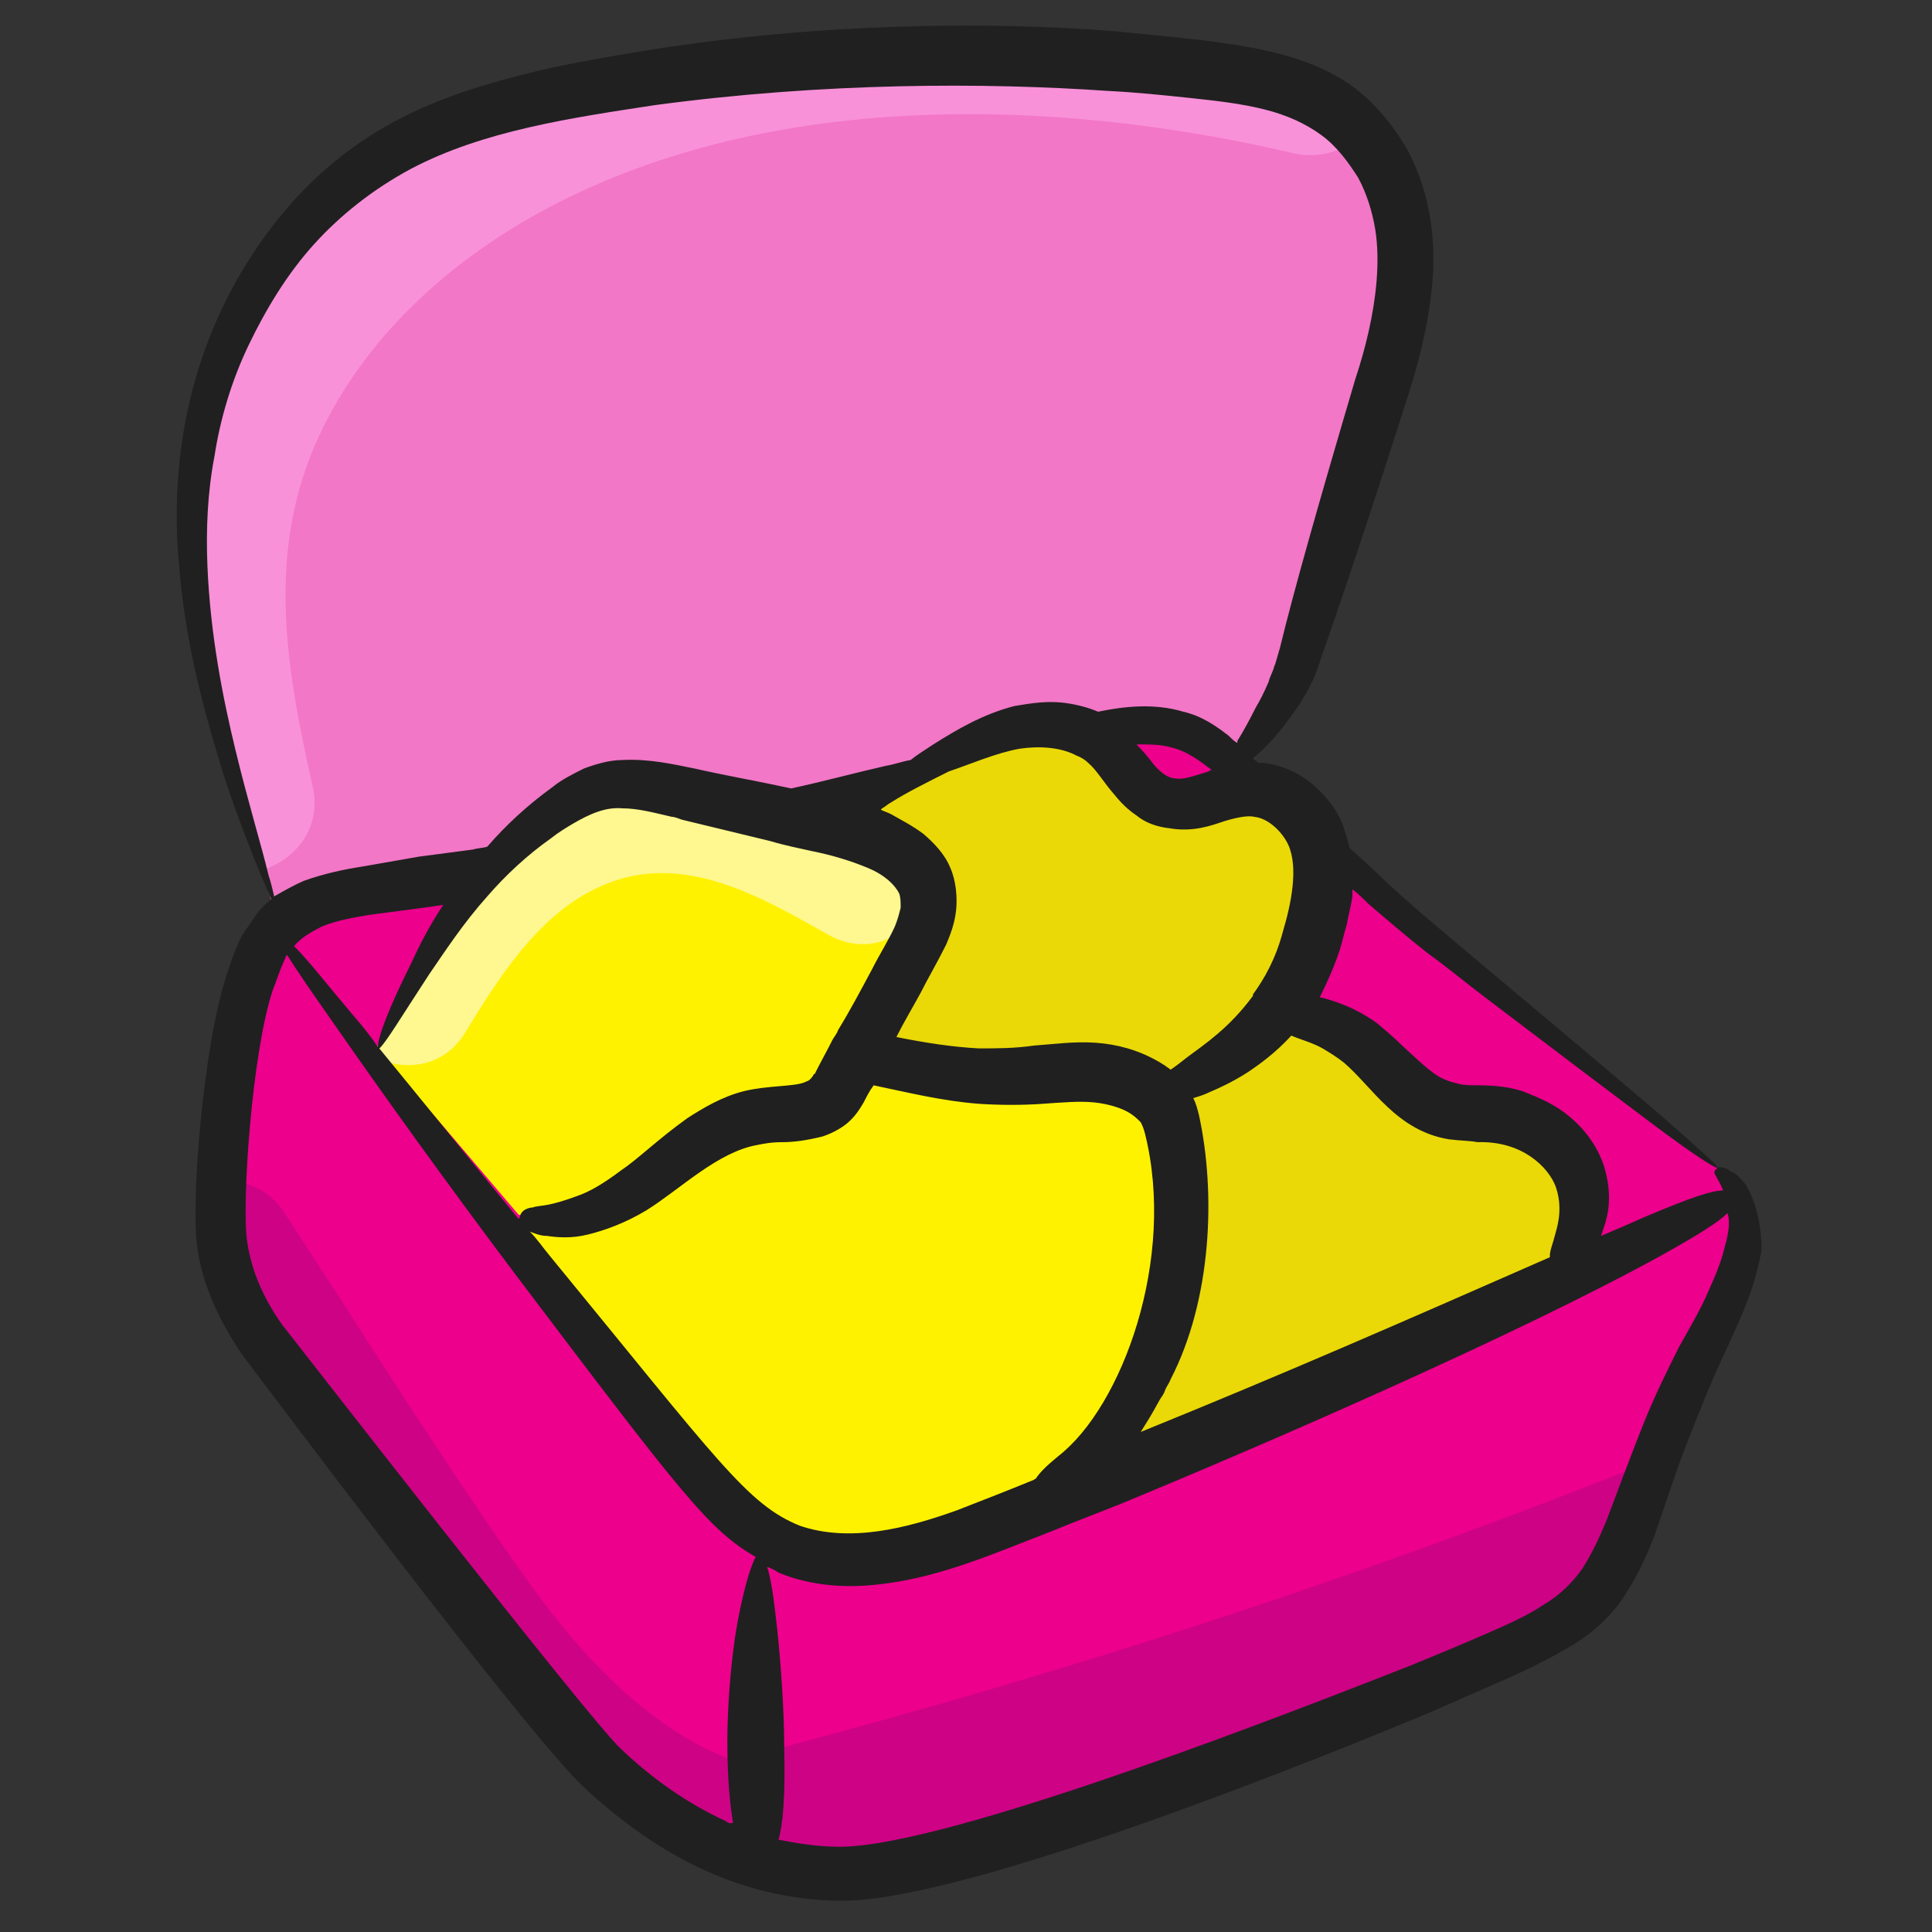 <svg id="Layer_1" enable-background="new 0 0 136 136" height="512" viewBox="0 0 136 136" width="512" xmlns="http://www.w3.org/2000/svg"><rect x="0" y="0" width="136" height="136" fill="#333333" stroke="none"/><g><g><path d="m96.6 28.8c-1 3.2-2 6.5-3 9.7-.7 2.3-1.9 4.5-2.4 6.9s-.9 4.8-2.8 6.6c-1.4 1.4-3.9 2-5.7 1l-63.1 11.9c-.4-1.2-.8-2.4-1.2-3.6-2.8-8.5-5.4-17.1-4.9-25.9.5-10 5.5-20.5 15.5-25.5 3.8-1.9 8.2-2.9 12.5-3.6 14.1-2.5 28.7-2.9 43-1.2 3 .4 6.1.8 8.5 2.3 1 .6 1.9 1.3 2.6 2.2 1.9 2.2 2.9 5.1 3 7.9.3 3.8-.8 7.6-2 11.3z" fill="#f277c6"/></g><g><path d="m120.1 94.3c-1.5 2.8-2.6 5.6-3.7 8.5-.4 1.1-.8 2.1-1.2 3.2-.8 2.4-1.7 4.8-3.5 6.7s-4.4 3.1-7 4.2c-6 2.6-12.2 5.1-18.3 7.4-6.5 2.4-13.1 4.6-19.7 6.6-.1 0-.1 0-.2.1-21.4 6.2-31.3-15.5-41.6-28.3-5.1-6.4-10.3-10.6-9.5-18.8 0-.2 0-.4.1-.6.5-5.1.6-11.1 2.7-15.8 2-4.5 6.4-4.5 11.5-5.3 15.2-2.2 30.2-5.5 44.7-9.9 2.9-.9 6.2-1.8 9-.7 1 .4 1.9 1.1 2.8 1.7 5.7 4.3 9.8 9.3 15.4 13.5 6.6 5 13.1 10.2 19.4 15.5.5.4 1.1.9 1.4 1.5 1.3 3.1-.8 7.7-2.3 10.5z" fill="#ec008c"/></g><g><path d="m18.7 64.6c9.5 12.8 19.3 25.5 29.4 37.9 2.1 2.5 4.3 5.2 7.6 6.4 4.7 1.7 10-.1 14.6-1.9 17.6-7 34.9-14.6 51.8-22.8" fill="#ec008c"/></g><g><path d="m95.7 9.5c-1.1 1.1-2.7 1.7-4.6 1.3-17-4-37.4-4.5-53.2 4.2-6.5 3.6-12.2 8.8-15.4 15.6-3.8 8.1-2.4 16.3-.5 24.7.7 3.1-1.3 5.3-3.7 6-2.8-8.5-5.4-17.1-4.9-25.9.5-10 5.5-20.5 15.5-25.5 3.9-1.9 8.3-2.9 12.6-3.6 14.1-2.5 28.7-2.9 43-1.2 3 .4 6.1.8 8.5 2.3 1.1.5 2 1.3 2.7 2.1z" fill="#f991d9"/></g><g><path d="m116.4 102.8c-.4 1.1-.8 2.1-1.2 3.2-.8 2.4-1.7 4.8-3.5 6.7s-4.4 3.1-7 4.2c-6 2.6-12.2 5.1-18.3 7.4-6.6 2.1-13.2 4.1-19.8 6 0 .2-.1.4-.1.6-21.4 6.2-31.3-15.5-41.6-28.3-5.1-6.4-10.3-10.6-9.5-18.8 0-.2 0-.4.1-.6 1.7-.2 3.5.5 4.6 2.3 5.7 8.7 11.2 17.6 17.2 26 3.8 5.3 9.1 11 15.5 12.8.6-.6 1.3-1 2.3-1.3 20.8-5.5 41.3-12.2 61.3-20.2z" fill="#ce0285"/></g><g><path d="m109.4 89.1c1.9-1.7 2.6-4.3 1.7-6.5s-3.3-3.9-5.9-4.2c-1-.1-2.1 0-3.1-.2-3-.6-4.4-3.5-6.8-5.1-2.2-1.6-5.4-2-8.1-1.2-2.7.9-4.8 3-5.3 5.4-.9 3.7 1.1 7.9.8 11.7s-1.4 7.6-3.8 10.6c-.4.6-.9 1.2-.9 1.9.1 1.2 1.6 1.6 2.8 1.5 2.8-.1 5.5-1.2 8.1-2.3 6.3-2.8 12.5-6 18.6-9.2 1.2-.7 2.1-1.1 1.9-2.4z" fill="#ead906"/></g><g><path d="m86.3 74.2c3.8-1.1 5.4-5.1 6.3-8.6.5-2 .9-4.1.3-6.1s-2.5-3.8-4.8-3.8c-1.9 0-3.7 1.3-5.6.9-2.2-.5-3.1-2.9-4.9-4.2-1.7-1.3-4.2-1.5-6.4-1s-4.1 1.6-5.9 2.7c-2.4 1.4-4.9 3-6 5.3-1 2.4-.7 4.7-1.2 7.2-.5 2.8-.8 6.1 1.7 7.9 1.5 1.1 3.7 1.2 5.7 1.4 3.9.2 7.8.4 11.7.7 1.9.1 3.8.2 5.6-.1 1.8-.4 2.6-.9 3.5-2.3z" fill="#ead906"/></g><g><path d="m76.3 101.4c-3.8 2.3-5.5 7-9.9 8.6-2.4.9-5.1 1-7.6.4-1.8-.4-3.5-1-5-2.1-1.1-.8-2.1-1.8-3-2.9-4.2-4.7-8.2-9.4-12.1-14.3-3.4-4.3-.1-8.1 3.2-11.4 3-3.1 6.9-5.3 11.3-5.8 5.9-.6 11.8 2.1 17.7 1.9 2-.1 4-.4 6-.3s4.1.8 5.1 2.4c.5.7.6 1.6.7 2.5.7 5.2.3 10.6-1.1 15.7-.3 1.2-.7 2.3-1.6 3.2-1.1.9-2.5 1.4-3.7 2.1z" fill="#fff200"/></g><g><path d="m63.9 67.6c-1.6 2.8-3.1 5.7-4.7 8.5-.3.5-.6 1-1.1 1.4-1.2 1-3 .8-4.6 1-3.2.4-5.7 2.7-8.1 4.6-2.5 1.9-5.9 3.5-8.9 2.4l-9.2-10.8-.8-.9c3.1-6.2 6.5-12.7 12.6-16.8 1-.7 2.1-1.3 3.3-1.6 1.7-.4 3.5 0 5.2.4 3.4.8 6.8 1.5 10.2 2.3 3 .7 6.5 1.8 7.2 4.4 0 .2.1.4.1.6.4 1.6-.4 3.1-1.2 4.5z" fill="#fff200"/></g><g><path d="m65.3 63.2c-1.1 2.5-3.9 4.3-7 2.6-4.6-2.6-9.9-5.7-15.3-3.7-4.7 1.7-7.7 6.4-10.2 10.5-1.3 2.2-3.5 2.7-5.4 2.2l-.8-.9c3.1-6.2 6.5-12.7 12.6-16.8 1-.7 2.1-1.3 3.3-1.6 1.7-.4 3.5 0 5.2.4 3.4.8 6.8 1.5 10.2 2.3 3 .7 6.5 1.8 7.2 4.4.2.2.2.4.2.6z" fill="#fff78f"/></g><path d="m122.9 83.4c-.4-.5-.7-.8-1-.9-.3-.2-.4-.3-.6-.3-.3-.1-.4 0-.5.1s-.2.2 0 .5c.1.2.3.5.5 1-.8 0-2.3.5-5.6 1.9-.9.4-1.8.8-3 1.3.1-.3.2-.6.3-.9.3-1 .4-2.2 0-3.7s-1.4-3-2.9-4.1c-.8-.6-1.7-1-2.7-1.4s-2.3-.5-3.3-.5c-.5 0-1 0-1.4-.1s-.8-.2-1.2-.4c-.8-.4-1.7-1.3-2.8-2.3-.5-.5-1.2-1.1-1.8-1.6-.7-.5-1.6-1-2.4-1.3-.5-.2-1.1-.4-1.6-.5.5-1 1-2.1 1.4-3.3.2-.6.3-1.2.5-1.8.1-.6.3-1.3.4-2 0-.1 0-.3 0-.5.4.3.8.7 1.1 1 1.4 1.2 2.8 2.4 4.2 3.5 1.4 1 2.7 2.1 3.9 3 5 3.8 9.1 6.9 11.9 9s4.5 3.2 4.6 3.1-1.4-1.4-4-3.7c-2.7-2.3-6.6-5.6-11.5-9.7-1.2-1-2.5-2.1-3.8-3.2s-2.6-2.2-4-3.5c-.8-.8-1.7-1.6-2.6-2.4-.1-.5-.3-1.1-.5-1.7-.4-1-1.1-1.9-2-2.7s-2.1-1.4-3.5-1.6c-.2 0-.3 0-.4 0-.1-.1-.3-.2-.4-.3.1-.1.1-.1.2-.2.5-.4 1.1-1 1.9-2 .4-.5.8-1.1 1.3-1.8.2-.4.5-.8.7-1.3.2-.3.4-.9.6-1.5 1.4-4 3.4-9.9 6.2-18.7.7-2.2 1.4-4.7 1.7-7.7.3-2.9 0-6.4-1.7-9.6-.9-1.6-2.1-3.1-3.6-4.3-3.1-2.4-7.2-3-11.1-3.5-1.9-.2-3.9-.4-5.9-.6-8.9-.7-20.6-.6-32.7 1.3-3 .5-6.1 1-9.2 1.8s-6.2 1.8-9.1 3.4-5.4 3.7-7.5 6.2-3.7 5.2-4.9 8c-2.4 5.6-3 11.6-2.5 16.8.4 5.2 1.6 9.7 2.7 13.4s2.3 6.6 3.1 8.6c.3.6.5 1.2.7 1.6-.5.4-.9.8-1.2 1.3-.2.3-.5.7-.7 1s-.4.7-.5 1c-.3.6-.5 1.3-.7 1.9-1.7 5-2.6 16.3-2.1 19.4.4 2.8 1.7 5.3 3.1 7.4.1.1 20.2 27 24.2 30.6 2.6 2.4 5.4 4.4 8.5 5.8s6.4 2.1 9.6 2.1c8.8 0 33.6-10 41.7-13.4 1.8-.8 3.4-1.5 5-2.2s3.2-1.5 4.7-2.4 2.9-2.2 3.8-3.7c.9-1.4 1.5-2.8 2-4.1.9-2.6 1.6-4.8 2.4-6.8s1.5-3.8 2.2-5.3 1.4-3 1.9-4.3.8-2.5 1-3.6c0-2-.5-3.6-1.1-4.6zm-29.8-9.6c.5.3 1 .6 1.5 1 2 1.7 3.7 4.8 7.4 5.4.8.1 1.5.1 2 .2 3.2-.1 5 1.8 5.5 3.1.5 1.4.2 2.6 0 3.3-.2.8-.4 1.2-.4 1.6v.1c-10.7 4.7-18.7 8.2-28.8 12.3.5-.8.7-1.1 1.3-2.2.1-.2.3-.4.4-.7s.3-.5.4-.8c2.9-5.6 3.2-13.1 2-18.6-.1-.4-.2-.8-.4-1.2.3-.1.7-.2 1.1-.4.7-.3 1.6-.7 2.7-1.4.9-.6 2-1.4 3.1-2.6.7.3 1.5.5 2.2.9zm-54.4 14.6c-.5-.6-.9-1.2-1.4-1.7.3.1.7.3 1.2.3.7.1 1.7.2 2.9-.1s2.6-.8 4.1-1.7c2.4-1.5 5-4.1 7.8-4.6.5-.1 1-.2 1.8-.2.7 0 1.6-.1 2.8-.4.6-.2 1.2-.5 1.7-.9.6-.5.9-1 1.2-1.5.2-.4.4-.8.7-1.2 2.4.5 4.8 1.1 7.4 1.3 1.5.1 3.1.1 4.5 0s2.6-.2 3.6-.1 2 .4 2.6.8c.3.2.5.4.7.6.1.2.2.4.3.8 2.2 8.8-1.6 19.2-6.1 22.7-.6.5-1.2 1-1.6 1.6-.1 0-.1.1-.2.1-1.7.7-3.5 1.4-5.3 2.1-3.6 1.3-7.6 2.3-11.1 1.1-3.7-1.5-5.7-4.5-17.6-19zm-13.9-17c-1.7-2-3-3.7-4.1-4.8.5-.6 1.2-1 2-1.4 1-.4 2.1-.6 3.3-.8l3.8-.5 1.4-.2c-1 1.5-1.7 2.9-2.3 4.2-1.5 3-2.3 5.1-2.3 5.8-.6-.9-1.2-1.6-1.8-2.3zm5.4-2.8c1.1-1.6 2.4-3.6 4.1-5.5 1.3-1.5 2.8-2.9 4.5-4.1.5-.4 1-.7 1.5-1 1.2-.7 2.3-1.2 3.5-1.1 1.1 0 2.2.3 3.5.6.2 0 .4.1.7.2 2.1.5 4.1 1 6.2 1.5 1 .3 2 .5 2.9.7 1.5.3 2.8.7 4 1.2s1.9 1.2 2.2 1.8c.1.3.1.6.1 1-.1.4-.2.8-.4 1.3-.4.9-1.1 2-1.6 3-.8 1.5-1.6 3-2.4 4.3-.1.3-.3.5-.4.7-.4.8-.8 1.5-1.2 2.3 0 0 0 .1-.1.1-.1.2-.2.3-.3.4s-.2.1-.4.2c-.8.3-2.5.2-4.2.6-1.6.4-2.9 1.2-4 1.9-2.1 1.5-3.5 2.9-4.7 3.7-1.2.9-2.2 1.5-3.1 1.8-.8.3-1.5.5-2 .6s-.9.1-1.1.2c0 0 0 0-.1 0-.5.1-.7.3-.8.6 0 .1 0 .1-.1.2-3.7-4.5-7-8.6-9.8-12 .4-.3 1.6-2.3 3.5-5.2zm41.6-15.9c1.4-.2 2.9-.1 4 .5.3.1.6.3.8.5.6.5 1.1 1.4 1.9 2.3.4.5.9 1 1.5 1.4.6.5 1.4.8 2.3.9 1.7.3 3-.2 3.9-.5 1-.3 1.7-.4 2.1-.3 1 .1 2 1.1 2.4 2 .7 1.6.2 4.1-.4 6.1-.5 1.9-1.3 3.3-2.1 4.4v.1c-1.7 2.3-3.4 3.4-4.6 4.3-.5.4-.9.7-1.2.9-.1-.1-.3-.2-.4-.3-.2-.1-.3-.2-.5-.3-1.4-.8-2.9-1.2-4.4-1.3s-2.9.1-4.3.2c-1.4.2-2.6.2-3.9.2-1.9-.1-3.8-.4-5.8-.8.5-1 1.1-2 1.7-3.1.5-1 1.1-2 1.8-3.4.3-.7.6-1.5.7-2.4s0-2.1-.4-3c-.4-1-1.2-1.8-1.9-2.4-.8-.6-1.6-1-2.3-1.4-.2-.1-.5-.2-.7-.3 0 0 .1-.1.1-.1.2-.1.4-.3.6-.4 1.1-.7 2.5-1.4 4.1-2.2 1.5-.5 3.3-1.3 5-1.6zm8.2-.3c.9 0 1.7 0 2.4.2.9.2 1.7.7 2.5 1.3.1.1.3.2.4.3-.1 0-.1 0-.2.1-1 .3-1.8.6-2.3.5-.5 0-1-.3-1.6-1-.3-.4-.7-.9-1.2-1.4zm-63.4.5c-.9-3.7-1.8-8.2-2-13.1-.1-2.5 0-5.1.5-7.7.4-2.6 1.2-5.3 2.4-7.8s2.7-5 4.6-7.1 4.2-3.9 6.8-5.3c5.1-2.7 11.3-3.6 17.2-4.5 11.9-1.6 23.2-1.6 31.9-1 2 .1 3.9.3 5.8.5s3.6.4 5.2.8 2.9 1 4 1.8 1.9 1.9 2.6 3c.6 1.1 1 2.4 1.2 3.6s.2 2.5.1 3.7c-.2 2.4-.8 4.8-1.5 6.9-2.6 8.8-4.3 14.8-5.3 18.9-.3 1-.3 1.1-.4 1.3-.1.4-.3.7-.4 1.1-.3.7-.6 1.3-.9 1.8-.5 1-.9 1.7-1.2 2.2-.1.1-.1.2-.1.3-.2-.1-.4-.3-.6-.5-.9-.7-1.9-1.4-3.2-1.7-2-.6-4.1-.4-6 0-.7-.3-1.5-.5-2.2-.6-1.3-.2-2.5 0-3.7.2-2.3.6-4.1 1.7-5.7 2.7-.6.4-1.1.7-1.6 1.1-.6.1-1.1.3-1.7.4-2.2.5-4.4 1.1-6.7 1.6-2.3-.5-4.6-.9-6.8-1.4-1.5-.3-3.2-.7-5.1-.6-.9 0-1.9.3-2.7.6-.8.4-1.6.8-2.2 1.3-1.8 1.3-3.3 2.7-4.6 4.2-.3.1-.7.1-1 .2l-3.8.5-4 .7c-1.3.2-2.7.5-4.1 1-.7.3-1.4.7-2.1 1.1-.1-.4-.2-.9-.4-1.5-.5-2.1-1.4-5-2.3-8.7zm34.5 75.3c-2.6-1.2-5.1-2.9-7.4-5.1-2.2-2-23.7-29.7-23.8-29.8-1.3-1.8-2.2-3.8-2.5-5.9-.4-2.4.3-13.2 1.8-17.7.2-.5.4-1.1.6-1.6l.3-.7c0-.1.1-.1.1-.2.8 1.3 2 3 3.4 5 3.2 4.6 7.7 10.9 12.9 17.8 11.5 15.2 13.4 17.7 16.7 19.6-.4.7-.9 2.5-1.3 4.7-.5 2.8-.7 6.2-.7 8.3 0 2.7.2 4.5.4 5.7-.2.1-.4 0-.5-.1zm70.3-40.4c-.2.9-.6 1.9-1.1 3-.5 1.2-1.2 2.4-2.1 4-.8 1.6-1.7 3.4-2.5 5.4s-1.7 4.4-2.6 6.8c-.5 1.2-1 2.3-1.7 3.4-.7 1-1.6 1.9-2.8 2.6-1.2.8-2.6 1.4-4.2 2.1s-3.3 1.4-5 2.1c-7.4 2.9-32.5 12.8-40.3 12.8-1.4 0-2.8-.2-4.3-.5.3-1 .5-3 .4-6.7 0-2.1-.2-5.4-.5-8.2-.2-1.8-.4-3.4-.7-4.3.3.1.5.2.8.4 2.4 1 5 1.1 7.3.8 4.2-.5 8-2.2 11.9-3.7 1.7-.7 3.3-1.3 4.8-1.9 10.9-4.5 28.1-12 38.1-17.5 2.7-1.5 4.1-2.4 4.7-3 .2.5.1 1.4-.2 2.4z" fill="#202020"/></g></svg>